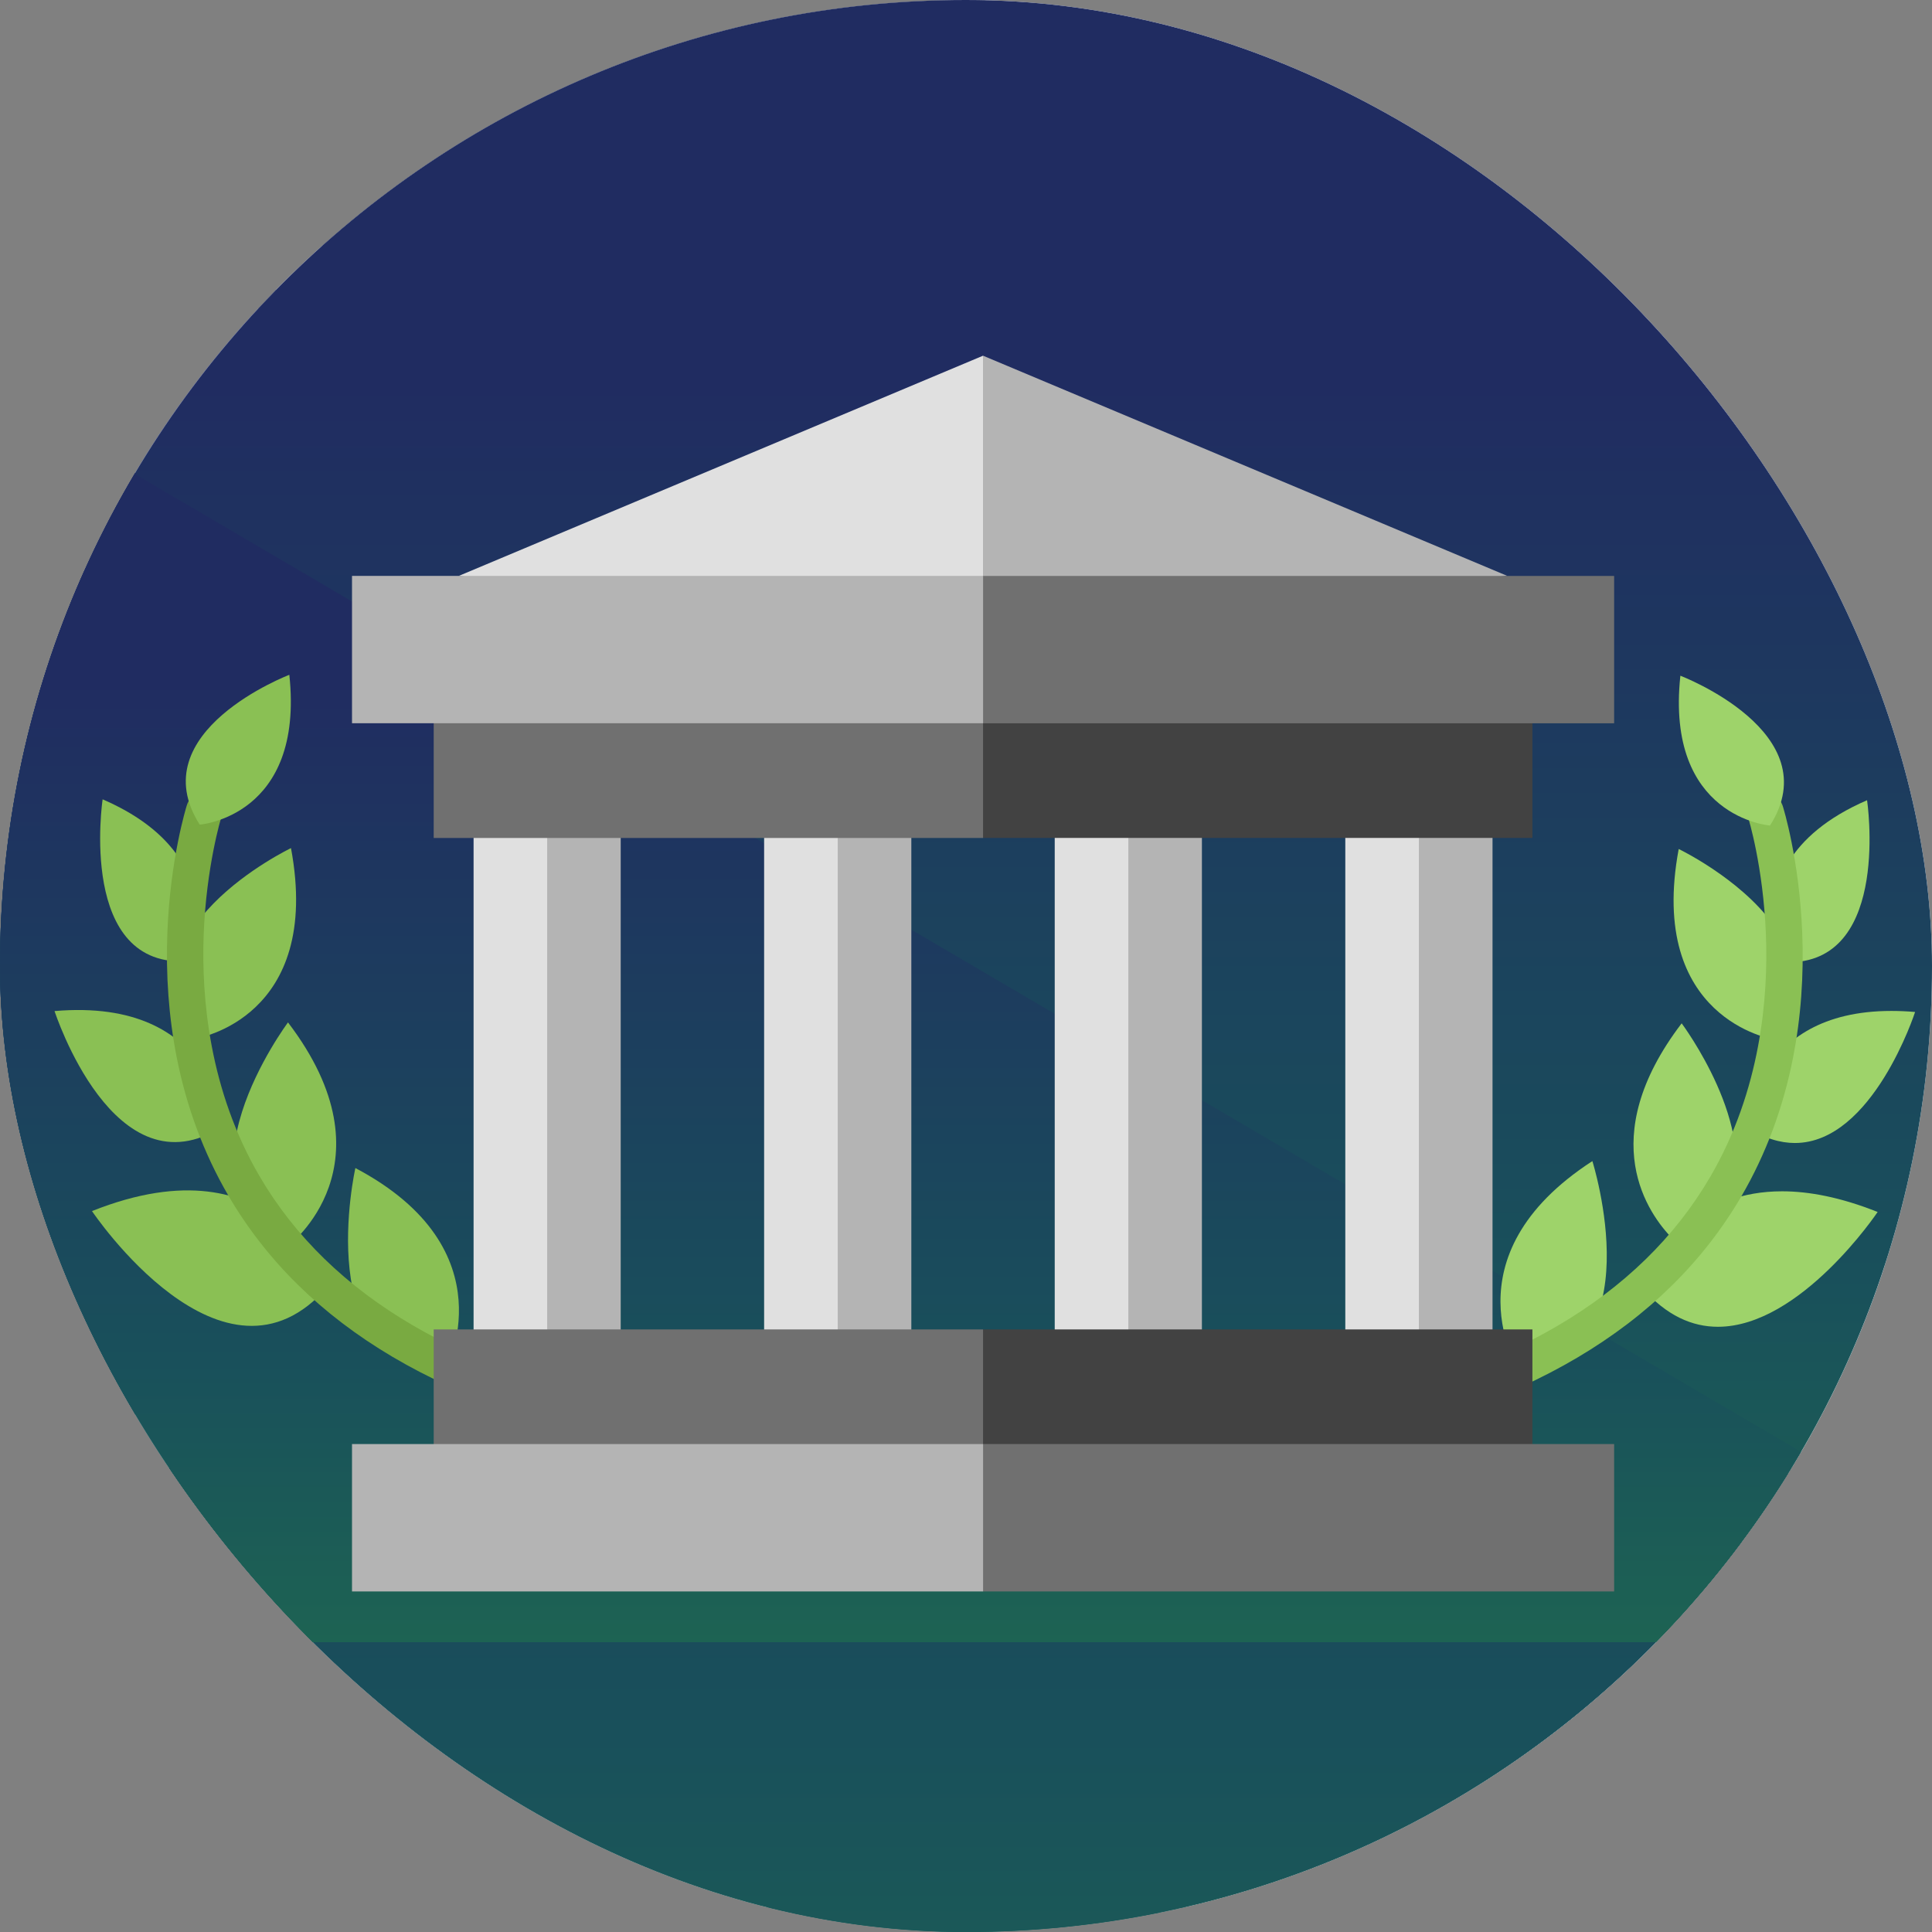 <svg width="104" height="104" viewBox="0 0 104 104" fill="none" xmlns="http://www.w3.org/2000/svg">
<rect x="0" y="0" width="104" height="104" fill="#808080" stroke="none"/>
<g clip-path="url(#clip0_1777_275)">
<rect width="104" height="104" rx="52" fill="white"/>
<path d="M143.127 -40.56H67.41C64.958 -40.56 62.812 -40.56 60.359 -36.741L56.374 -31.013H-33.137C-38.349 -31.013 -42.64 -25.921 -42.64 -20.511V104.557C-42.64 109.967 -38.349 115.377 -33.137 115.377H137.916C143.127 115.377 147.419 109.967 147.419 104.557V7.812V-20.193V-36.741C147.419 -38.969 145.579 -40.56 143.127 -40.56Z" fill="url(#paint0_linear_1777_275)"/>
<path d="M143.433 88.008C145.886 86.099 147.419 83.235 147.419 80.052V7.812V-20.193V-36.741C147.419 -38.969 145.579 -40.56 143.127 -40.56H67.41C64.958 -40.56 62.812 -40.56 60.359 -36.741L56.374 -31.013H-33.137C-38.042 -31.013 -42.027 -26.876 -42.64 -22.102L143.433 88.008Z" fill="url(#paint1_linear_1777_275)"/>
<g style="mix-blend-mode:hard-light">
<path d="M-36.202 -18.284L143.434 87.371C145.886 85.462 147.419 83.234 147.419 80.052V7.811V-10.01L135.77 -18.284H-36.202Z" fill="#262523"/>
</g>
<path d="M132.093 -18.284H-27.311V102.647H132.093V-18.284Z" fill="white"/>
<path d="M132.08 -18.72H53.04V102.96H132.08V-18.72Z" fill="#EFEFEF"/>
<g style="mix-blend-mode:hard-light">
<path d="M147.419 109.012C147.419 114.423 143.127 118.56 137.916 118.56H-33.137C-38.349 118.56 -42.64 114.423 -42.64 109.012L-39.575 8.131C-39.575 2.721 -35.283 -2.371 -30.072 -2.371H135.157C140.368 -2.371 144.66 2.721 144.66 8.131L147.419 109.012Z" fill="url(#paint2_linear_1777_275)"/>
</g>
<path d="M146.192 113.786L-39.268 4.949C-39.575 6.222 -39.575 7.495 -39.575 8.768L-42.64 109.013C-42.64 114.423 -38.349 118.56 -33.137 118.56H137.916C141.288 118.56 144.353 116.651 146.192 113.786Z" fill="url(#paint3_linear_1777_275)"/>
<g clip-path="url(#clip1_1777_275)">
<rect x="-4.16" y="15.6" width="114.414" height="72.8" rx="2.661" fill="url(#paint4_linear_1777_275)"/>
<g style="mix-blend-mode:hard-light">
<path d="M0.275 8.61L108.415 72.214C109.891 71.065 110.814 69.724 110.814 67.808V24.32V13.591L103.802 8.61H0.275Z" fill="#262523"/>
</g>
<path d="M105.04 6.24H7.28V79.04H105.04V6.24Z" fill="white"/>
<path d="M109.288 6.169H52.881V79.322H109.288V6.169Z" fill="#EFEFEF"/>
<g style="mix-blend-mode:hard-light">
<path d="M110.24 81.339C110.24 85.34 107.657 88.4 104.52 88.4H1.56C-1.577 88.4 -4.16 85.34 -4.16 81.339L-2.315 6.727C-2.315 2.726 0.268 -1.04 3.405 -1.04H102.859C105.996 -1.04 108.579 2.726 108.579 6.727L110.24 81.339Z" fill="url(#paint5_linear_1777_275)"/>
</g>
<path d="M109.517 85.526L-2.129 20.006C-2.314 20.773 -2.314 21.539 -2.314 22.305L-4.159 82.652C-4.159 85.909 -1.576 88.4 1.562 88.4H104.535C106.565 88.4 108.41 87.25 109.517 85.526Z" fill="url(#paint6_linear_1777_275)"/>
<g style="mix-blend-mode:luminosity">
<path d="M5.524 43.028C12.704 46.135 10.209 51.734 10.209 51.734C4.153 52.229 5.524 43.028 5.524 43.028Z" fill="#8AC054"/>
<path d="M15.664 45.653C17.369 54.804 10.591 55.889 10.591 55.889C6.267 50.159 15.664 45.653 15.664 45.653Z" fill="#8AC054"/>
<path d="M2.936 54.426C11.686 53.678 11.982 60.633 11.982 60.633C6.157 64.388 2.936 54.426 2.936 54.426Z" fill="#8AC054"/>
<path d="M15.503 55.037C21.316 62.66 15.541 67.042 15.541 67.042C8.886 63.892 15.503 55.037 15.503 55.037Z" fill="#8AC054"/>
<path d="M4.952 65.193C14.988 61.19 17.637 69.262 17.637 69.262C12.034 75.755 4.952 65.193 4.952 65.193Z" fill="#8AC054"/>
<path d="M19.13 62.876C27.466 67.28 23.984 73.758 23.984 73.758C16.679 73.779 19.13 62.876 19.13 62.876Z" fill="#8AC054"/>
<path d="M35.363 77.9C35.31 77.9 35.255 77.896 35.199 77.887C24.107 75.954 16.397 71.398 12.285 64.346C10.971 62.09 10.035 59.582 9.506 56.888C9.085 54.744 8.918 52.478 9.011 50.155C9.17 46.203 10.022 43.461 10.058 43.346C10.225 42.812 10.779 42.522 11.292 42.696C11.805 42.87 12.086 43.443 11.918 43.976C11.909 44.002 11.104 46.618 10.964 50.312C10.838 53.679 11.256 58.668 13.969 63.312C17.776 69.825 25.029 74.055 35.523 75.882C36.057 75.976 36.416 76.5 36.328 77.052C36.247 77.549 35.833 77.9 35.363 77.9Z" fill="#79AA41"/>
<path d="M15.575 36.325C16.393 43.966 10.751 44.39 10.751 44.39C7.561 39.381 15.575 36.325 15.575 36.325Z" fill="#8AC054"/>
</g>
<g style="mix-blend-mode:luminosity">
<path d="M95.437 55.938C96.555 54.456 96.756 53.057 96.439 51.797C101.781 51.63 100.505 43.076 100.505 43.076C96.132 44.967 95.348 47.786 95.404 49.699C93.605 47.256 90.365 45.702 90.365 45.702C88.659 54.853 95.437 55.938 95.437 55.938Z" fill="#9ED36A"/>
<path d="M94.046 60.681C94.97 61.278 95.829 61.528 96.619 61.528C100.811 61.528 103.09 54.475 103.09 54.475C102.644 54.436 102.219 54.419 101.814 54.419C94.311 54.418 94.046 60.681 94.046 60.681Z" fill="#9ED36A"/>
<path d="M93.056 64.609C94.742 60.73 90.524 55.086 90.524 55.086C85.768 61.324 88.771 65.392 90.019 66.664C88.825 67.978 88.388 69.311 88.388 69.311C89.705 70.836 91.104 71.421 92.475 71.421C96.931 71.421 101.074 65.241 101.074 65.241C99.079 64.447 97.376 64.128 95.929 64.128C94.831 64.128 93.878 64.311 93.056 64.609Z" fill="#9ED36A"/>
<path d="M81.788 73.808C89.085 73.165 85.718 62.502 85.718 62.502C77.766 67.656 81.788 73.808 81.788 73.808Z" fill="#9ED36A"/>
<path d="M70.663 77.948C70.195 77.948 69.779 77.597 69.698 77.1C69.61 76.548 69.969 76.024 70.503 75.93C81.007 74.1 88.264 69.865 92.067 63.342C94.786 58.679 95.194 53.67 95.059 50.288C94.912 46.613 94.116 44.05 94.108 44.025C93.94 43.492 94.221 42.918 94.734 42.744C95.247 42.57 95.8 42.86 95.968 43.394C96.004 43.509 96.855 46.251 97.014 50.203C97.108 52.526 96.941 54.792 96.52 56.936C95.991 59.629 95.055 62.14 93.741 64.394C89.629 71.446 81.919 76.002 70.826 77.935C70.771 77.944 70.716 77.948 70.663 77.948Z" fill="#8AC054"/>
<path d="M95.28 44.439C98.469 39.43 90.455 36.374 90.455 36.374C89.637 44.015 95.28 44.439 95.28 44.439Z" fill="#9ED36A"/>
</g>
<g style="mix-blend-mode:luminosity">
<path d="M33.413 42.02H29.451L26.678 58.335L29.451 74.65H33.413V42.02Z" fill="#B4B4B4"/>
<path d="M29.455 42.02H25.493V74.649H29.455V42.02Z" fill="#E0E0E0"/>
<path d="M49.057 42.02H45.095L42.322 58.335L45.095 74.65H49.057V42.02Z" fill="#B4B4B4"/>
<path d="M45.095 42.02H41.133V74.649H45.095V42.02Z" fill="#E0E0E0"/>
<path d="M64.699 42.02H60.737L57.964 58.335L60.737 74.65H64.699V42.02Z" fill="#B4B4B4"/>
<path d="M60.738 42.02H56.776V74.649H60.738V42.02Z" fill="#E0E0E0"/>
<path d="M80.343 42.02H76.381L73.608 58.335L76.381 74.65H80.343V42.02Z" fill="#B4B4B4"/>
<path d="M76.38 42.02H72.418V74.649H76.38V42.02Z" fill="#E0E0E0"/>
<path d="M52.919 19.148L50.145 33.879L81.136 31L52.919 19.148Z" fill="#B4B4B4"/>
<path d="M24.699 31L52.916 33.879V19.148L24.699 31Z" fill="#E0E0E0"/>
<path d="M82.49 81.702V71.564H52.919L50.145 81.702H82.49Z" fill="#424242"/>
<path d="M52.918 71.562H23.346V81.701H52.918V71.562Z" fill="#707070"/>
<path d="M86.889 85.667V77.735H52.918L50.145 81.701L52.918 85.667H86.889Z" fill="#707070"/>
<path d="M52.92 77.735H18.949V85.668H52.92V77.735Z" fill="#B4B4B4"/>
<path d="M82.49 34.968H50.145L52.919 45.106H82.49V34.968Z" fill="#424242"/>
<path d="M52.918 34.969H23.346V45.107H52.918V34.969Z" fill="#707070"/>
<path d="M86.889 38.935V31.002H52.918L50.145 34.969L52.918 38.935H86.889Z" fill="#707070"/>
<path d="M52.92 31H18.949V38.932H52.92V31Z" fill="#B4B4B4"/>
</g>
</g>
</g>
<defs>
<linearGradient id="paint0_linear_1777_275" x1="52.389" y1="-40.56" x2="52.389" y2="115.377" gradientUnits="userSpaceOnUse">
<stop offset="0.243" stop-color="#202C61"/>
<stop offset="0.779" stop-color="#19505B"/>
<stop offset="1" stop-color="#1D6353"/>
</linearGradient>
<linearGradient id="paint1_linear_1777_275" x1="52.389" y1="-40.56" x2="52.389" y2="88.008" gradientUnits="userSpaceOnUse">
<stop offset="0.243" stop-color="#202C61"/>
<stop offset="0.779" stop-color="#19505B"/>
<stop offset="1" stop-color="#1D6353"/>
</linearGradient>
<linearGradient id="paint2_linear_1777_275" x1="52.389" y1="-2.371" x2="52.389" y2="118.56" gradientUnits="userSpaceOnUse">
<stop offset="0.243" stop-color="#202C61"/>
<stop offset="0.779" stop-color="#19505B"/>
<stop offset="1" stop-color="#1D6353"/>
</linearGradient>
<linearGradient id="paint3_linear_1777_275" x1="51.776" y1="4.949" x2="51.776" y2="118.56" gradientUnits="userSpaceOnUse">
<stop offset="0.243" stop-color="#202C61"/>
<stop offset="0.779" stop-color="#19505B"/>
<stop offset="1" stop-color="#1D6353"/>
</linearGradient>
<linearGradient id="paint4_linear_1777_275" x1="53.047" y1="15.6" x2="53.047" y2="88.4" gradientUnits="userSpaceOnUse">
<stop offset="0.243" stop-color="#202C61"/>
<stop offset="0.779" stop-color="#19505B"/>
<stop offset="1" stop-color="#1D6353"/>
</linearGradient>
<linearGradient id="paint5_linear_1777_275" x1="53.04" y1="-1.04" x2="53.04" y2="88.4" gradientUnits="userSpaceOnUse">
<stop offset="0.243" stop-color="#202C61"/>
<stop offset="0.779" stop-color="#19505B"/>
<stop offset="1" stop-color="#1D6353"/>
</linearGradient>
<linearGradient id="paint6_linear_1777_275" x1="52.679" y1="20.006" x2="52.679" y2="88.4" gradientUnits="userSpaceOnUse">
<stop offset="0.243" stop-color="#202C61"/>
<stop offset="0.779" stop-color="#19505B"/>
<stop offset="1" stop-color="#1D6353"/>
</linearGradient>
<clipPath id="clip0_1777_275">
<rect width="104" height="104" rx="52" fill="white"/>
</clipPath>
<clipPath id="clip1_1777_275">
<rect x="-4.16" y="15.6" width="114.414" height="72.8" rx="2.661" fill="white"/>
</clipPath>
</defs>
</svg>
